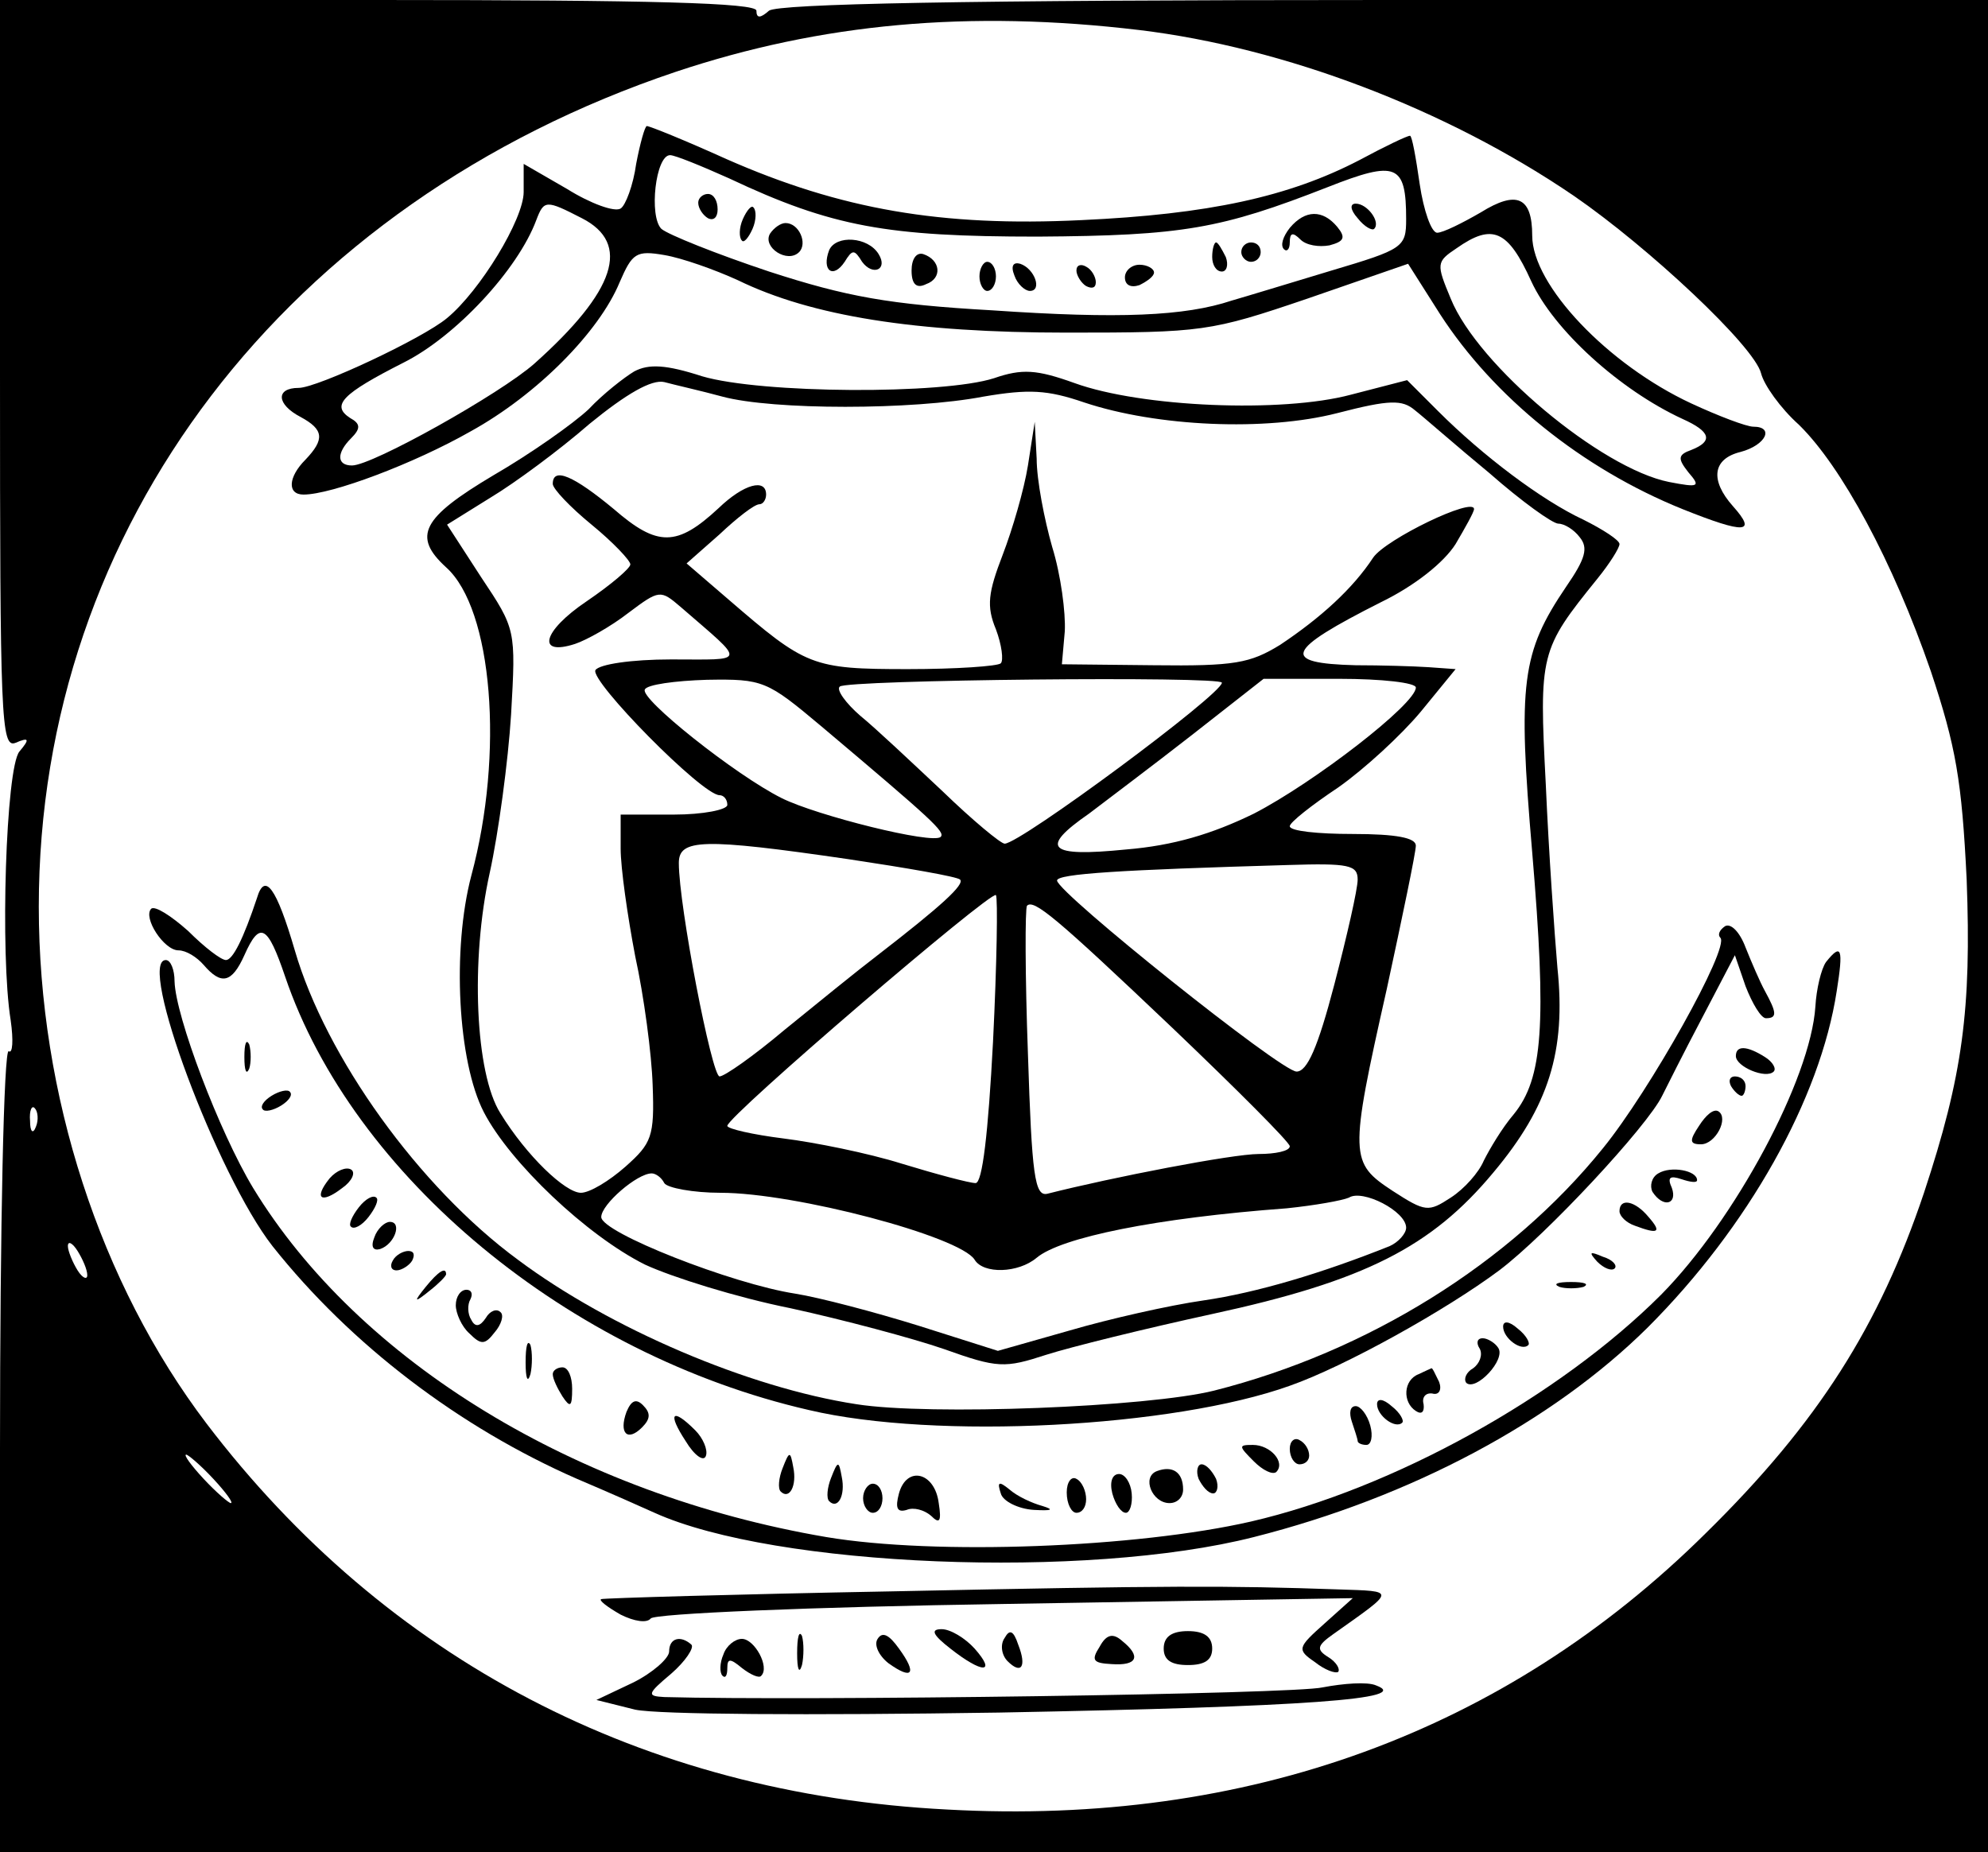 <?xml version="1.0" standalone="no"?>
<!DOCTYPE svg PUBLIC "-//W3C//DTD SVG 20010904//EN"
 "http://www.w3.org/TR/2001/REC-SVG-20010904/DTD/svg10.dtd">
<svg version="1.0" xmlns="http://www.w3.org/2000/svg"
 width="205pt" height="191pt" viewBox="0 0 205 191"
 preserveAspectRatio="xMidYMid meet">

<g transform="translate(0,191) scale(0.1,-0.1)"
fill="#000000" stroke="none">
<path d="M0 1524 c0 -354 1 -386 16 -380 14 6 15 4 4 -9 -14 -17 -20 -209 -9
-277 3 -21 2 -35 -2 -32 -5 3 -9 -181 -9 -410 l0 -416 1025 0 1025 0 0 955 0
955 -622 0 c-437 0 -625 -4 -635 -11 -9 -8 -13 -8 -13 0 0 8 -108 11 -390 11
l-390 0 0 -386z m1175 355 c149 -18 316 -81 448 -171 77 -53 186 -155 193
-183 3 -12 20 -36 39 -53 44 -43 97 -141 136 -254 26 -78 32 -113 37 -215 5
-134 -4 -202 -44 -323 -46 -137 -109 -237 -225 -351 -207 -205 -473 -302 -782
-285 -315 16 -579 155 -764 398 -110 145 -173 339 -173 533 0 392 255 726 657
861 150 50 302 64 478 43z m-1138 -1131 c-3 -8 -6 -5 -6 6 -1 11 2 17 5 13 3
-3 4 -12 1 -19z m53 -153 c0 -5 -5 -3 -10 5 -5 8 -10 20 -10 25 0 6 5 3 10 -5
5 -8 10 -19 10 -25z m130 -210 c13 -14 21 -25 18 -25 -2 0 -15 11 -28 25 -13
14 -21 25 -18 25 2 0 15 -11 28 -25z"/>
<path d="M656 1741 c-3 -22 -11 -43 -16 -46 -6 -4 -31 5 -55 20 l-45 26 0 -29
c0 -28 -45 -102 -79 -130 -25 -21 -134 -72 -153 -72 -24 0 -23 -17 2 -30 24
-13 25 -23 5 -44 -18 -18 -19 -36 -2 -36 29 0 114 32 172 65 69 38 133 103
154 154 13 30 17 33 46 28 18 -3 52 -15 76 -26 76 -37 183 -54 339 -54 140 0
148 1 248 35 l104 36 33 -52 c55 -85 146 -159 250 -201 65 -26 77 -25 52 3
-24 27 -21 49 8 56 26 7 35 26 13 26 -7 0 -36 11 -64 24 -86 40 -164 122 -164
173 0 40 -16 47 -53 24 -19 -11 -39 -21 -45 -21 -6 0 -14 23 -18 50 -4 28 -8
50 -10 50 -3 0 -26 -11 -52 -25 -73 -38 -156 -56 -287 -62 -144 -7 -248 11
-366 63 -42 19 -79 34 -82 34 -2 0 -7 -18 -11 -39z m96 -15 c106 -50 163 -60
318 -60 150 1 189 8 299 51 71 28 81 24 81 -33 0 -29 -3 -31 -77 -53 -43 -13
-89 -27 -103 -31 -48 -16 -116 -19 -247 -10 -106 6 -150 14 -230 40 -54 18
-104 38 -111 44 -13 13 -6 76 9 76 5 0 32 -11 61 -24z m-152 -41 c51 -26 35
-75 -49 -150 -35 -31 -167 -105 -188 -105 -16 0 -16 13 -1 28 10 10 10 15 -1
21 -20 13 -8 25 55 57 54 27 118 96 137 147 8 21 10 21 47 2z m979 -65 c23
-50 91 -112 156 -142 29 -13 32 -23 9 -32 -14 -5 -14 -9 -3 -23 13 -15 11 -16
-20 -10 -70 14 -197 120 -225 189 -15 36 -15 38 6 52 37 26 53 19 77 -34z"/>
<path d="M720 1701 c0 -6 5 -13 10 -16 6 -3 10 1 10 9 0 9 -4 16 -10 16 -5 0
-10 -4 -10 -9z"/>
<path d="M766 1684 c-4 -9 -4 -19 -1 -22 2 -3 7 3 11 12 4 9 4 19 1 22 -2 3
-7 -3 -11 -12z"/>
<path d="M1400 1685 c7 -9 15 -13 17 -11 7 7 -7 26 -19 26 -6 0 -6 -6 2 -15z"/>
<path d="M1330 1675 c-7 -9 -10 -18 -6 -22 3 -3 6 0 6 7 0 10 3 11 11 3 6 -6
19 -8 30 -6 15 4 17 8 8 19 -15 18 -33 18 -49 -1z"/>
<path d="M794 1669 c-8 -14 18 -31 30 -19 9 9 0 30 -14 30 -5 0 -12 -5 -16
-11z"/>
<path d="M855 1652 c-8 -21 4 -30 16 -12 8 13 10 13 18 0 11 -15 27 -8 17 8
-11 18 -44 20 -51 4z"/>
<path d="M1250 1645 c0 -8 4 -15 10 -15 5 0 7 7 4 15 -4 8 -8 15 -10 15 -2 0
-4 -7 -4 -15z"/>
<path d="M1280 1650 c0 -5 5 -10 10 -10 6 0 10 5 10 10 0 6 -4 10 -10 10 -5 0
-10 -4 -10 -10z"/>
<path d="M940 1631 c0 -14 5 -19 15 -14 17 6 15 25 -3 31 -7 2 -12 -5 -12 -17z"/>
<path d="M1010 1625 c0 -8 4 -15 8 -15 5 0 9 7 9 15 0 8 -4 15 -9 15 -4 0 -8
-7 -8 -15z"/>
<path d="M1046 1626 c3 -9 11 -16 16 -16 13 0 5 23 -10 28 -7 2 -10 -2 -6 -12z"/>
<path d="M1110 1631 c0 -5 5 -13 10 -16 6 -3 10 -2 10 4 0 5 -4 13 -10 16 -5
3 -10 2 -10 -4z"/>
<path d="M1160 1624 c0 -8 6 -11 15 -8 8 4 15 9 15 13 0 4 -7 8 -15 8 -8 0
-15 -6 -15 -13z"/>
<path d="M654 1527 c-10 -6 -32 -23 -47 -39 -16 -15 -60 -46 -98 -68 -74 -44
-84 -63 -49 -95 48 -43 60 -192 26 -318 -20 -76 -14 -192 13 -244 27 -52 106
-127 166 -157 28 -13 95 -34 150 -45 55 -12 126 -31 158 -42 56 -20 63 -20
106 -6 25 8 102 27 171 42 157 34 226 69 290 146 57 68 75 125 66 211 -3 35
-9 120 -12 189 -7 135 -6 139 53 212 13 16 23 32 23 36 0 4 -17 15 -37 25 -43
20 -104 66 -150 112 l-32 32 -58 -15 c-71 -19 -216 -13 -285 12 -39 14 -54 15
-83 5 -53 -17 -240 -16 -301 2 -37 12 -55 13 -70 5z m91 -26 c52 -14 196 -14
269 0 47 8 66 7 104 -6 75 -25 187 -30 261 -11 54 14 67 14 80 3 9 -7 43 -37
77 -65 33 -29 65 -52 71 -52 6 0 16 -6 22 -14 9 -11 6 -22 -14 -51 -46 -68
-50 -99 -35 -274 15 -178 11 -233 -19 -270 -12 -14 -25 -36 -31 -48 -5 -12
-20 -29 -34 -38 -23 -15 -26 -15 -60 7 -44 29 -45 35 -6 208 16 74 30 141 30
148 0 8 -20 12 -65 12 -36 0 -65 3 -65 8 0 4 23 22 50 40 27 19 65 54 85 78
l36 44 -28 2 c-15 1 -49 2 -75 2 -78 2 -73 15 26 65 35 17 65 41 77 60 10 17
19 33 19 36 0 13 -91 -31 -104 -50 -21 -32 -54 -62 -96 -90 -31 -19 -47 -22
-130 -21 l-95 1 3 34 c1 19 -4 58 -13 87 -8 28 -16 69 -16 91 l-2 38 -7 -45
c-4 -25 -16 -66 -26 -92 -15 -39 -17 -53 -7 -77 6 -16 8 -32 5 -35 -3 -3 -46
-6 -96 -6 -99 0 -105 3 -185 72 l-43 37 34 30 c18 17 36 31 41 31 4 0 7 5 7
10 0 17 -23 11 -49 -14 -43 -40 -63 -40 -108 -1 -41 34 -63 44 -63 26 0 -5 18
-24 40 -42 22 -18 40 -37 40 -41 0 -4 -20 -21 -45 -38 -46 -31 -52 -57 -12
-44 12 4 37 18 55 32 32 24 33 24 54 6 68 -59 69 -54 -10 -54 -41 0 -74 -5
-78 -11 -6 -11 110 -129 128 -129 4 0 8 -4 8 -10 0 -5 -25 -10 -55 -10 l-55 0
0 -35 c0 -20 7 -69 15 -111 9 -41 17 -101 18 -133 2 -53 -1 -60 -28 -84 -17
-15 -37 -27 -46 -27 -16 0 -56 38 -83 82 -26 41 -31 158 -11 248 9 41 19 115
22 163 5 88 5 88 -31 142 l-35 54 45 28 c25 15 71 49 102 76 38 31 64 46 77
43 11 -3 38 -9 60 -15z m102 -340 c115 -97 128 -109 123 -114 -8 -8 -128 22
-164 40 -48 24 -147 103 -141 112 2 5 31 9 64 10 58 1 62 -1 118 -48z m413 45
c0 -12 -208 -166 -224 -166 -4 0 -33 24 -64 54 -32 30 -69 65 -85 78 -15 13
-25 27 -21 30 6 7 394 11 394 4z m200 -5 c0 -17 -105 -98 -167 -130 -43 -21
-83 -33 -132 -37 -80 -8 -90 1 -38 37 17 13 65 49 106 81 l74 58 78 0 c44 0
79 -4 79 -9z m-585 -177 c60 -9 112 -18 115 -21 5 -5 -19 -27 -85 -78 -21 -16
-64 -51 -96 -77 -32 -27 -62 -48 -67 -48 -8 0 -42 176 -42 220 0 25 24 26 175
4z m525 -21 c0 -10 -11 -58 -24 -108 -17 -65 -28 -90 -39 -90 -16 0 -246 184
-247 197 0 7 66 11 238 16 63 2 72 0 72 -15z m-376 -167 c-5 -95 -11 -146 -18
-146 -6 0 -40 9 -76 20 -35 11 -90 22 -122 26 -32 4 -58 10 -58 13 0 10 272
243 277 238 2 -3 1 -70 -3 -151z m185 14 c66 -63 121 -118 121 -122 0 -5 -15
-8 -32 -8 -27 0 -151 -24 -218 -41 -13 -3 -16 19 -20 144 -3 82 -3 150 -1 153
7 7 29 -11 150 -126z m-524 -160 c3 -5 30 -10 58 -10 77 0 247 -45 262 -69 9
-15 45 -14 64 2 25 21 123 41 258 51 29 3 57 8 64 11 14 9 59 -14 59 -31 0 -6
-8 -15 -17 -19 -70 -28 -137 -48 -192 -56 -35 -5 -97 -19 -138 -31 l-74 -21
-82 26 c-45 14 -102 29 -127 33 -65 10 -200 63 -200 79 0 13 37 45 52 45 4 0
10 -4 13 -10z"/>
<path d="M265 984 c-14 -42 -25 -64 -32 -64 -5 0 -22 13 -39 30 -18 16 -34 26
-38 23 -9 -9 13 -43 28 -43 8 0 19 -7 26 -15 18 -21 29 -19 42 10 16 36 24 31
42 -22 70 -206 292 -390 540 -447 131 -31 376 -18 496 25 57 20 161 78 216
119 49 37 153 149 168 180 4 8 22 44 41 80 l34 65 11 -32 c7 -18 16 -33 21
-33 12 0 11 6 -1 28 -5 9 -14 30 -20 45 -6 16 -15 25 -21 22 -6 -4 -8 -9 -5
-12 10 -10 -73 -158 -121 -217 -96 -119 -243 -210 -401 -250 -68 -17 -294 -26
-369 -14 -111 17 -254 78 -349 149 -102 75 -198 209 -230 319 -19 65 -31 81
-39 54z"/>
<path d="M1883 918 c-5 -7 -10 -28 -11 -46 -5 -75 -83 -220 -159 -297 -105
-105 -276 -200 -423 -234 -118 -27 -325 -35 -438 -16 -258 44 -482 181 -591
360 -35 58 -80 177 -81 213 0 12 -4 22 -9 22 -30 0 53 -222 110 -295 81 -102
193 -187 314 -240 33 -14 69 -30 80 -35 124 -56 445 -69 618 -25 162 41 308
119 406 216 104 104 178 236 195 347 7 44 5 50 -11 30z"/>
<path d="M252 820 c0 -14 2 -19 5 -12 2 6 2 18 0 25 -3 6 -5 1 -5 -13z"/>
<path d="M1790 821 c0 -11 31 -24 39 -16 3 3 -1 10 -9 15 -19 12 -30 12 -30 1z"/>
<path d="M1785 790 c3 -5 8 -10 11 -10 2 0 4 5 4 10 0 6 -5 10 -11 10 -5 0 -7
-4 -4 -10z"/>
<path d="M280 780 c-8 -5 -12 -11 -9 -14 2 -3 11 -1 19 4 8 5 12 11 9 14 -2 3
-11 1 -19 -4z"/>
<path d="M1752 749 c-10 -15 -10 -19 2 -19 15 0 29 27 18 34 -5 3 -13 -4 -20
-15z"/>
<path d="M340 695 c-17 -21 -9 -27 13 -10 10 7 14 16 9 19 -5 3 -15 -1 -22 -9z"/>
<path d="M1710 700 c-7 -4 -9 -13 -6 -19 11 -17 26 -13 20 4 -5 11 -2 13 10 9
9 -3 16 -4 16 -1 0 10 -27 15 -40 7z"/>
<path d="M370 665 c-7 -9 -11 -18 -8 -20 3 -3 11 1 18 10 7 9 11 18 8 20 -3 3
-11 -1 -18 -10z"/>
<path d="M1670 661 c0 -5 7 -12 16 -15 24 -9 28 -7 14 9 -14 17 -30 20 -30 6z"/>
<path d="M386 634 c-4 -10 -1 -14 6 -12 15 5 23 28 10 28 -5 0 -13 -7 -16 -16z"/>
<path d="M405 610 c-3 -5 -2 -10 4 -10 5 0 13 5 16 10 3 6 2 10 -4 10 -5 0
-13 -4 -16 -10z"/>
<path d="M1647 609 c7 -7 15 -10 18 -7 3 3 -2 9 -12 12 -14 6 -15 5 -6 -5z"/>
<path d="M439 583 c-13 -16 -12 -17 4 -4 9 7 17 15 17 17 0 8 -8 3 -21 -13z"/>
<path d="M1608 583 c6 -2 18 -2 25 0 6 3 1 5 -13 5 -14 0 -19 -2 -12 -5z"/>
<path d="M470 564 c0 -8 6 -22 14 -29 12 -12 16 -12 26 1 7 8 10 18 6 21 -4 4
-11 1 -15 -6 -6 -9 -11 -10 -15 -2 -4 6 -4 16 -1 21 3 6 1 10 -4 10 -6 0 -11
-7 -11 -16z"/>
<path d="M1550 542 c0 -12 19 -26 26 -19 2 2 -2 10 -11 17 -9 8 -15 8 -15 2z"/>
<path d="M542 505 c0 -16 2 -22 5 -12 2 9 2 23 0 30 -3 6 -5 -1 -5 -18z"/>
<path d="M1526 519 c3 -6 0 -15 -7 -20 -7 -4 -10 -11 -7 -15 10 -9 41 24 33
36 -3 5 -11 10 -16 10 -6 0 -7 -5 -3 -11z"/>
<path d="M570 493 c0 -5 5 -15 10 -23 8 -12 10 -11 10 8 0 12 -4 22 -10 22 -5
0 -10 -3 -10 -7z"/>
<path d="M1463 493 c-16 -6 -17 -29 -3 -38 6 -4 9 -1 8 7 -2 7 2 12 9 11 7 -2
10 4 7 12 -4 8 -7 15 -8 14 0 0 -7 -3 -13 -6z"/>
<path d="M646 454 c-8 -22 1 -31 16 -16 9 9 9 15 1 23 -7 7 -12 5 -17 -7z"/>
<path d="M1420 462 c0 -12 19 -26 26 -19 2 2 -2 10 -11 17 -9 8 -15 8 -15 2z"/>
<path d="M1394 444 c3 -9 6 -18 6 -20 0 -2 4 -4 9 -4 5 0 7 9 4 20 -3 11 -10
20 -15 20 -6 0 -7 -7 -4 -16z"/>
<path d="M707 424 c9 -15 19 -22 21 -15 2 6 -3 18 -11 26 -24 24 -29 18 -10
-11z"/>
<path d="M1330 416 c0 -9 5 -16 10 -16 6 0 10 4 10 9 0 6 -4 13 -10 16 -5 3
-10 -1 -10 -9z"/>
<path d="M1293 403 c9 -9 19 -14 23 -11 10 10 -6 28 -24 28 -15 0 -15 -1 1
-17z"/>
<path d="M807 396 c-4 -10 -5 -21 -2 -24 9 -9 17 6 13 25 -3 17 -4 17 -11 -1z"/>
<path d="M857 386 c-4 -10 -5 -21 -2 -24 9 -9 17 6 13 25 -3 17 -4 17 -11 -1z"/>
<path d="M1193 393 c-16 -6 -5 -33 13 -33 8 0 14 6 14 14 0 18 -11 25 -27 19z"/>
<path d="M1236 385 c4 -8 10 -15 15 -15 4 0 6 7 3 15 -4 8 -10 15 -15 15 -4 0
-6 -7 -3 -15z"/>
<path d="M927 370 c-4 -15 -2 -20 8 -17 7 3 18 0 25 -6 9 -9 11 -6 8 13 -4 32
-33 39 -41 10z"/>
<path d="M1100 371 c0 -12 5 -21 10 -21 6 0 10 6 10 14 0 8 -4 18 -10 21 -5 3
-10 -3 -10 -14z"/>
<path d="M1147 370 c3 -11 9 -20 14 -20 4 0 7 9 6 20 -1 11 -7 20 -13 20 -7 0
-10 -8 -7 -20z"/>
<path d="M890 365 c0 -8 5 -15 10 -15 6 0 10 7 10 15 0 8 -4 15 -10 15 -5 0
-10 -7 -10 -15z"/>
<path d="M1032 370 c2 -8 18 -16 34 -17 18 -1 22 0 9 4 -11 3 -26 10 -34 17
-11 9 -13 8 -9 -4z"/>
<path d="M920 269 c-162 -3 -297 -7 -300 -8 -3 -1 6 -8 20 -16 14 -7 27 -9 31
-4 3 5 165 12 365 15 l359 6 -29 -26 c-28 -25 -29 -27 -10 -40 10 -8 21 -12
24 -10 2 3 -2 10 -10 15 -13 8 -12 12 5 24 65 46 65 44 5 46 -115 4 -173 4
-460 -2z"/>
<path d="M822 205 c0 -16 2 -22 5 -12 2 9 2 23 0 30 -3 6 -5 -1 -5 -18z"/>
<path d="M905 220 c-4 -6 1 -17 11 -25 25 -18 30 -11 11 15 -10 14 -17 18 -22
10z"/>
<path d="M980 210 c33 -26 48 -26 25 0 -10 11 -25 20 -34 20 -12 0 -9 -6 9
-20z"/>
<path d="M1036 221 c-5 -7 -3 -18 3 -24 14 -14 20 -6 11 17 -5 15 -9 16 -14 7z"/>
<path d="M1134 212 c-9 -14 -7 -17 12 -18 27 -2 31 8 11 24 -9 8 -16 7 -23 -6z"/>
<path d="M1200 210 c0 -12 8 -17 25 -17 17 0 25 5 25 17 0 12 -8 18 -25 18
-17 0 -25 -6 -25 -18z"/>
<path d="M690 207 c0 -7 -17 -22 -37 -32 l-38 -18 40 -10 c24 -5 178 -6 375
-3 319 6 427 14 389 28 -9 4 -34 2 -55 -2 -29 -7 -534 -14 -679 -10 -18 1 -18
3 7 24 15 13 24 27 21 30 -11 10 -23 7 -23 -7z"/>
<path d="M746 204 c-4 -9 -4 -19 -1 -22 3 -3 5 0 5 8 0 10 3 10 15 0 9 -7 18
-11 20 -8 9 9 -7 38 -20 38 -7 0 -16 -7 -19 -16z"/>
</g>
</svg>

